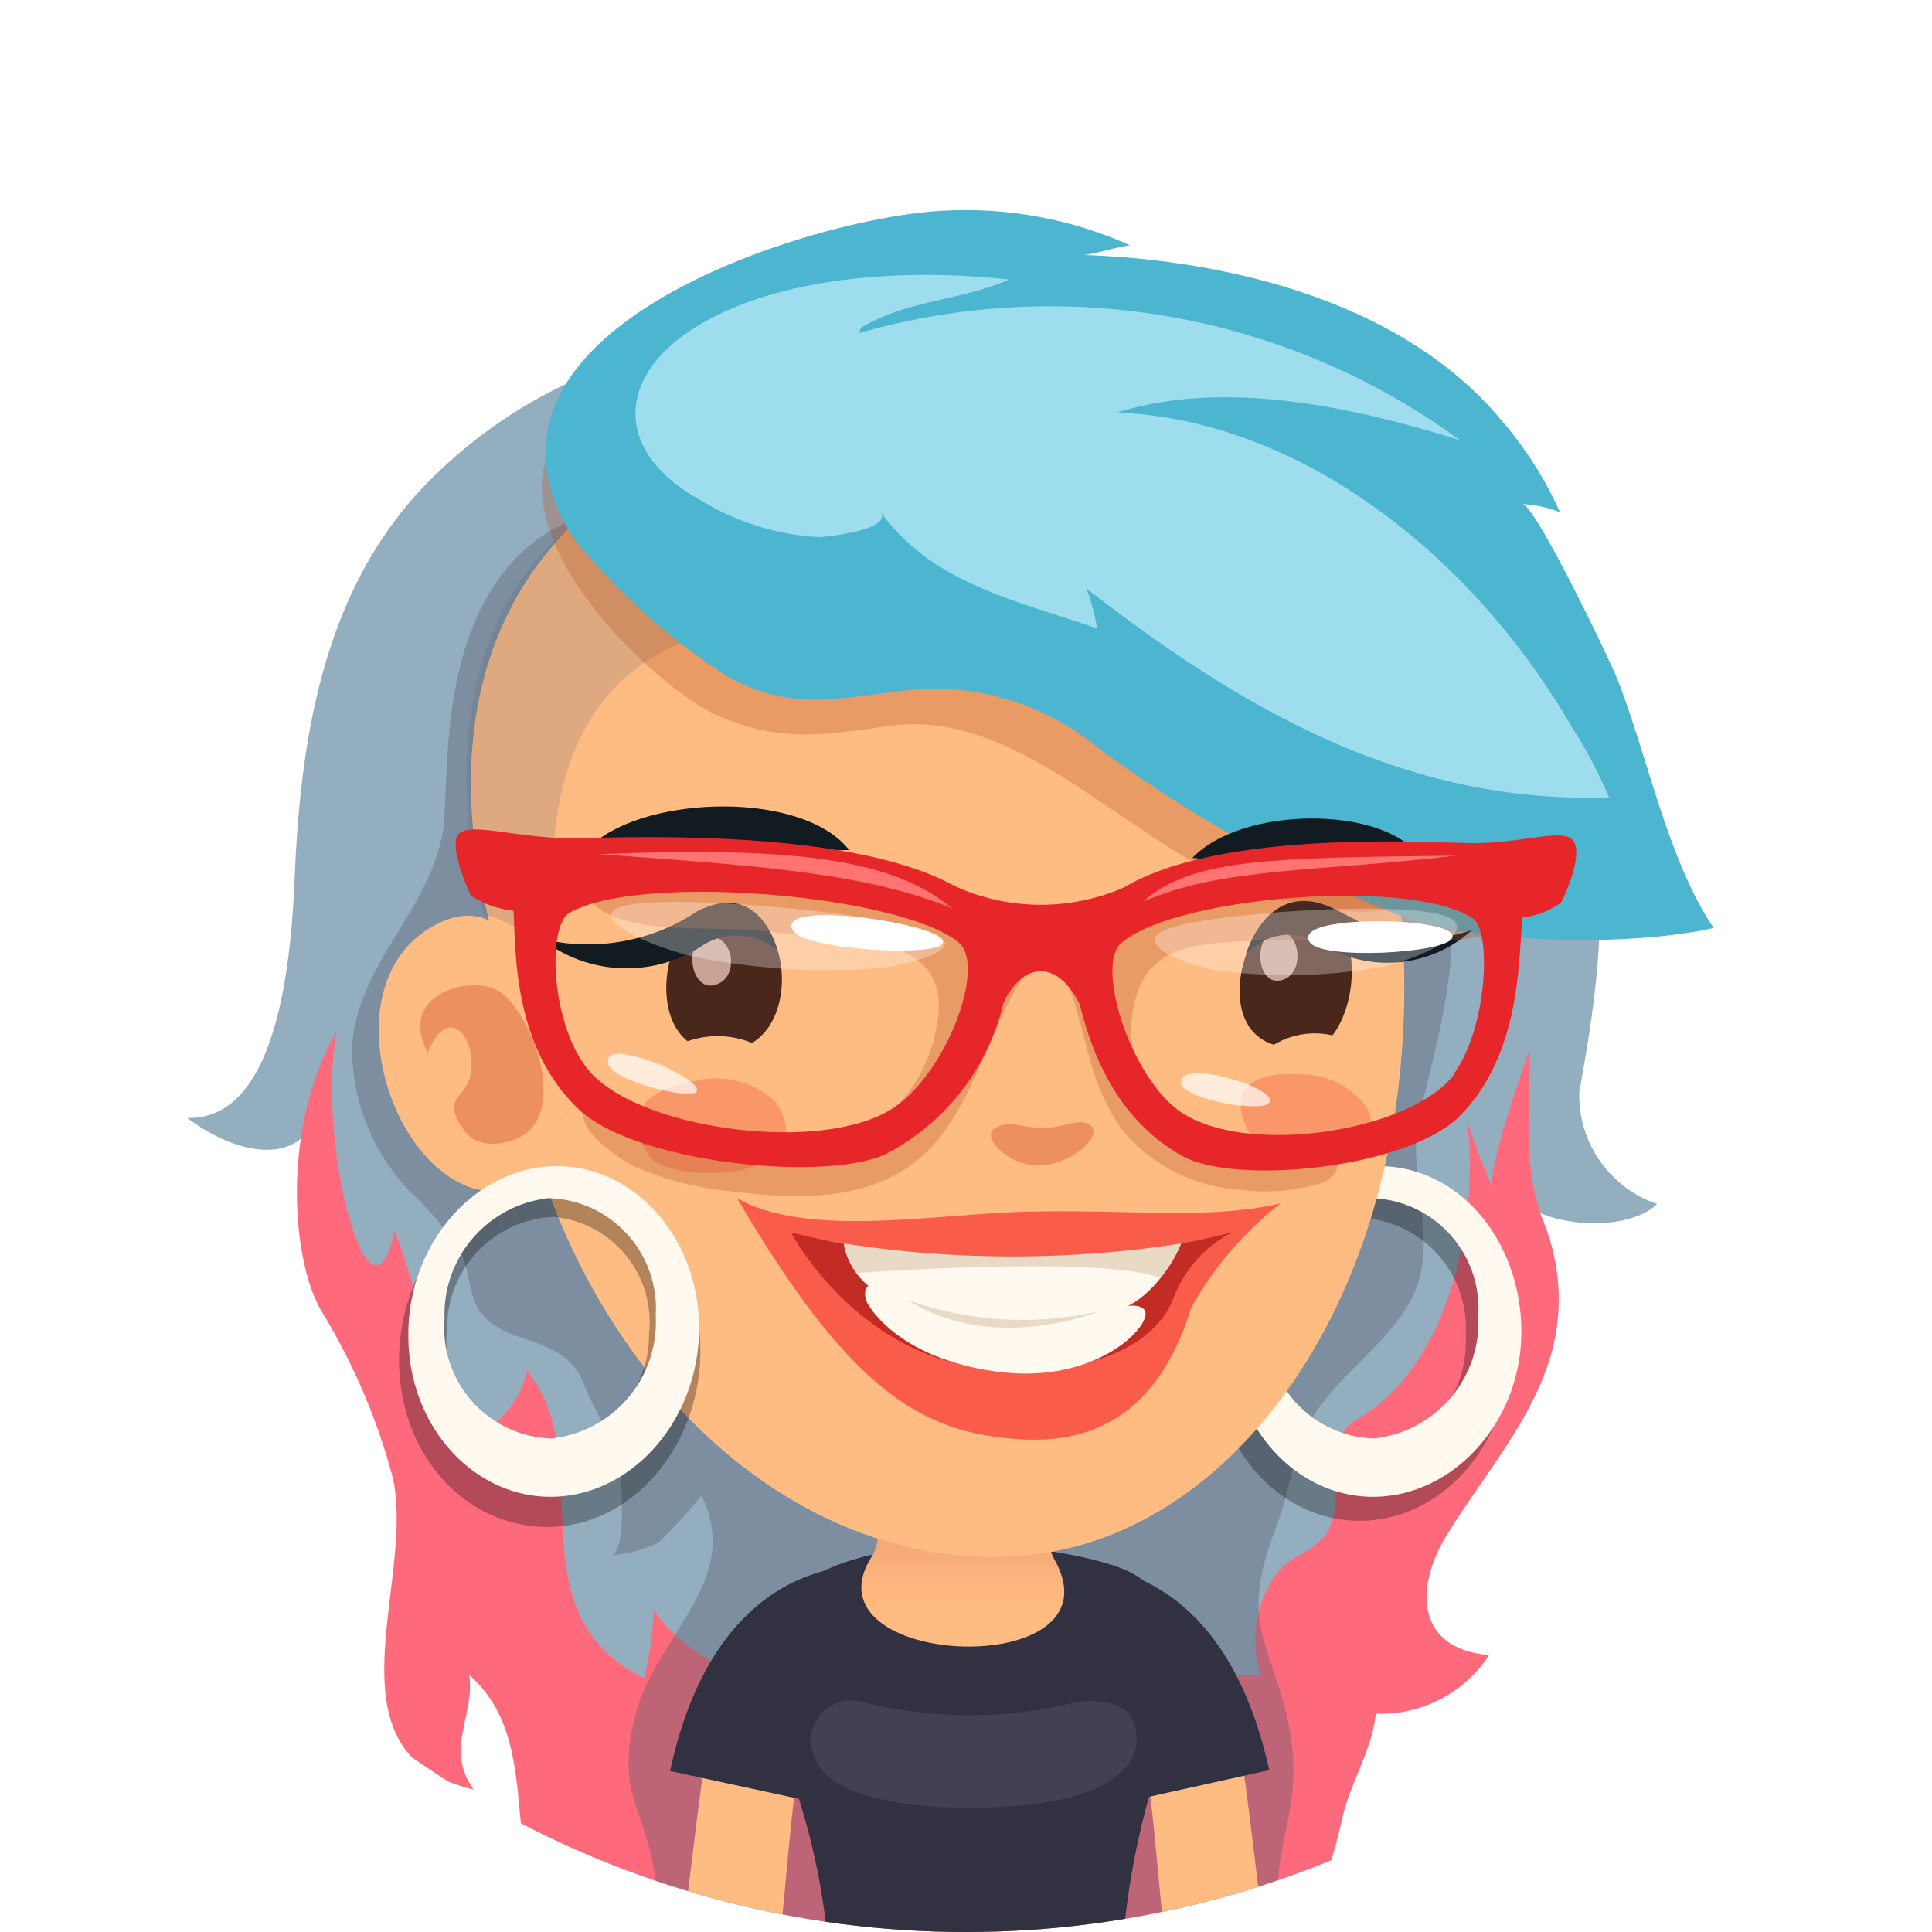 <svg id="Layer_1" data-name="Layer 1" xmlns="http://www.w3.org/2000/svg" xmlns:xlink="http://www.w3.org/1999/xlink" viewBox="0 0 66 66"><defs><style>.cls-1{fill:none;}.cls-2{clip-path:url(#clip-path);}.cls-26,.cls-27,.cls-3{fill:#fff;}.cls-4{fill:#93aebf;}.cls-5{fill:#ff697c;}.cls-13,.cls-6{fill:#5b6172;}.cls-14,.cls-6{opacity:0.4;}.cls-7{fill:#ffbc82;}.cls-8{fill:#313142;}.cls-9{fill:url(#linear-gradient);}.cls-10{fill:#535361;opacity:0.5;}.cls-11,.cls-15,.cls-26{opacity:0.3;}.cls-12{fill:#fff9f0;}.cls-13{opacity:0.2;}.cls-14{fill:#d14f2e;}.cls-15{fill:#b54d26;}.cls-16{fill:#4cb5cf;}.cls-17{fill:#9ddded;}.cls-18{fill:#fa9769;}.cls-19{fill:#121b21;}.cls-20{fill:#4a271b;}.cls-21{fill:#c7a295;}.cls-22{fill:#f73434;}.cls-22,.cls-27{opacity:0.7;}.cls-23{fill:#c22c25;}.cls-24{fill:#e8dac5;}.cls-25{fill:#e62628;}.cls-28{fill:#ff7373;}</style><clipPath id="clip-path" transform="translate(0.18 -0.07)"><circle class="cls-1" cx="32.82" cy="33.07" r="33"/></clipPath><linearGradient id="linear-gradient" x1="2800.34" y1="51.89" x2="2800.34" y2="55.43" gradientTransform="translate(-2767.63)" gradientUnits="userSpaceOnUse"><stop offset="0" stop-color="#ee996d"/><stop offset="0.3" stop-color="#f6a977"/><stop offset="0.67" stop-color="#fdb77f"/><stop offset="1" stop-color="#ffbc82"/></linearGradient></defs><g class="cls-2"><rect class="cls-3" width="66" height="66"/><path class="cls-4" d="M52,24c-.27-.34-1.29-.9-1.54-1.26-5.08-7.41-16.08-11.13-24.68-11.13a16.48,16.48,0,0,0-11.76,5.38c-2.9,3.25-3.89,7.61-4.12,12.78-.1,2.25-.36,8.58-3.68,8.49,1.62,1.24,3.74,1.65,4.36,0,0,8.41,10.09,22.06,13.82,24.29a13.73,13.73,0,0,0,8.41,1.82,16.36,16.36,0,0,0,13.27-9.54c1.08-2.38,2.1-4.78,3-7.23.8-2.19.95-4.89,2.24-6.83,1.28,1.38,4.19,1.36,5.11.43a3.93,3.93,0,0,1-2.66-3.82C54.73,32.08,55.15,27.73,52,24Z" transform="translate(0.18 -0.07)"/><path class="cls-5" d="M11.32,35.3c-1.91,3.31-1.53,7.83-.53,9.54a21.52,21.52,0,0,1,2.44,5.68C14.06,54.08,10.74,60,16,61.2c-1-1.39.06-2.57-.15-3.91,2.26,2,1.32,5.13,2.35,8.78H44.36a18.76,18.76,0,0,0,1.32-3.91c.28-1.22,1-2.27,1.14-3.55a4.41,4.41,0,0,0,3.87-2c-2.54-.22-2.51-2.35-1.47-4.06,1.3-2.14,3.22-4.25,3.72-6.76a7,7,0,0,0-.4-4c-.74-1.91-.44-3.86-.46-5.85-.23.55-1.51,4.27-1.26,4.73a23.33,23.33,0,0,1-.9-2.36c.42,2.58-.22,8.21-3.76,10.26-1.37.79-.1,3.06-1.24,4.13-.46.44-1.1.59-1.5,1.14a3.83,3.83,0,0,0-.52,3.45c-2,0-2.84-.3-3.38,0-1.07.68-2.77.16-3.89,0-3.33-.57-5.92-.07-9.13.13a5.49,5.49,0,0,1-4.36-2.37,10.09,10.09,0,0,1-.32,2.34c-4.58-2.25-1.47-7.44-4-10.49a3.22,3.22,0,0,1-2.07,2.35c-.88-1.38-1.48-4.6-2.45-7.14C12.45,46.09,10.61,39,11.32,35.3Z" transform="translate(0.18 -0.07)"/><path class="cls-6" d="M24.11,53.3a3.29,3.29,0,0,0-.33-2.14,15.94,15.94,0,0,1-1.47,1.61,4.31,4.31,0,0,1-1.59.42c.47-.12.34-2.32.3-2.65a9.69,9.69,0,0,0-1-2.6c-.32-.73-.43-1.22-1.17-1.67s-1.69-.51-2.37-1.1-.54-1.46-.9-2.3a10.93,10.93,0,0,0-1.73-2.07,7.07,7.07,0,0,1-2-5.06c.25-2.79,2.55-4.46,3.08-7.16.25-1.29-.14-5.24,1.55-8.15,3.28-5.66,10.87-2.16,14.29.26,2.68,1.89,5,4.48,7.87,6A14.33,14.33,0,0,0,44,28.33c1.55.1,3.15-.48,4.46.76,2,1.88.31,6.91-.17,9.2-.41,2,.69,4.14-.18,6C47.43,45.75,46,46.68,45,48s-1,2.58-1.47,3.91-1,2.61-.54,4.18c.25.89.57,1.66.78,2.56.81,3.4-.79,4.47-.13,7.46H22.23c.28-4.14-1.62-4.07-.67-7.57C22.07,56.64,23.78,55.11,24.11,53.3Z" transform="translate(0.18 -0.07)"/><path class="cls-7" d="M43,66.07c-.12-.75-.62-5.28-.8-6.12L39,60.62c.17.79.48,4.6.58,5.45Z" transform="translate(0.18 -0.07)"/><path class="cls-8" d="M37.5,61.8c-.39-1.82-1-2.46-1.1-2.47l.52-5.79c1.81.16,5,1.3,6.26,7Z" transform="translate(0.18 -0.07)"/><path class="cls-7" d="M23.14,66.07c.13-.75.63-5.28.81-6.12l3.12.67c-.17.79-.48,4.6-.58,5.45Z" transform="translate(0.18 -0.07)"/><path class="cls-8" d="M28.4,61.8l-5.69-1.23c1.24-5.73,4.46-6.87,6.26-7l.53,5.79C29.35,59.34,28.79,60,28.4,61.8Z" transform="translate(0.18 -0.07)"/><path class="cls-8" d="M38.21,66.07a27.05,27.05,0,0,1,1-5.1c1.09-4.1,1.22-6.58-1.32-7.41s-7-1.08-9.7.07c-2.16.92-2.84,2.41-1.38,7a23.41,23.41,0,0,1,1.26,5.48Z" transform="translate(0.18 -0.07)"/><path class="cls-9" d="M35.85,53.36c-.53-.94-.06-2.44,0-4,.21-3.62-6.05-3.76-6,.2,0,1.75.13,3.09-.23,3.65C27.1,57.09,38.19,57.56,35.85,53.36Z" transform="translate(0.18 -0.07)"/><path class="cls-10" d="M27.66,60.13c.51,1.34,3.13,1.71,5.41,1.69,4.49,0,6.17-1.42,5.4-3.08-.21-.45-1.17-.75-2.32-.42a15,15,0,0,1-6.92-.12A1.37,1.37,0,0,0,27.66,60.13Z" transform="translate(0.18 -0.07)"/><path class="cls-11" d="M41.31,46.46c0,3.16,2.32,5.65,5.1,5.56s5-2.72,5-5.88-2.31-5.65-5.1-5.56S41.28,43.3,41.31,46.46Zm1.37-.58a4,4,0,0,1,3.56-4.21,3.77,3.77,0,0,1,3.65,4,4,4,0,0,1-3.57,4.2A3.76,3.76,0,0,1,42.68,45.88Z" transform="translate(0.18 -0.07)"/><path class="cls-12" d="M41.87,45.71c0,3.13,2.29,5.58,5,5.49s5-2.68,4.92-5.8-2.28-5.58-5-5.49S41.84,42.6,41.87,45.71Zm1.24-.5A4,4,0,0,1,46.67,41a3.77,3.77,0,0,1,3.65,4,4,4,0,0,1-3.57,4.21A3.77,3.77,0,0,1,43.11,45.21Z" transform="translate(0.18 -0.07)"/><path class="cls-7" d="M47.6,30.31C46.32,19,40.43,13.72,31.81,13.79c-12.94.09-18.55,8.31-14.72,19.64C17.61,45,26,54.19,35.08,53.18,42.61,52.34,49,43,47.6,30.31Z" transform="translate(0.18 -0.07)"/><path class="cls-13" d="M16.35,31.37c.68-.1,1,.84,2.39.26-.49-7,2.6-9,4.91-9.83,1.68-.59,0-1.17-1.22-2.49-1-1-2.07-2.1-3.32-1.07S14.38,22.87,16.35,31.37Z" transform="translate(0.18 -0.07)"/><path class="cls-7" d="M16,40.67a6.26,6.26,0,0,0,3.07,0,.61.61,0,0,1,.05-.12c.43-.91-.53-5.21-.79-6.08-.66-2.21-1.66-3.71-3.46-2.89C11.14,33.3,12.88,39.72,16,40.67Z" transform="translate(0.18 -0.07)"/><path class="cls-14" d="M17.63,38.89c1.62-.9.32-4.35-.83-5-1-.51-3.4.16-2.37,2.14.69-1.73,1.7-.51,1.47.73-.15.84-1.05.8-.22,1.93C16.13,39.34,17.12,39.18,17.63,38.89Z" transform="translate(0.18 -0.07)"/><path class="cls-15" d="M29,16.36c.85.15,1.63.32,2.27.44,7.29,1.44,15.62,2.9,17.52,11.38,1,4.52-4.8,2.93-7,1.95-3.7-1.63-7.31-5.81-11.48-5.27-2.28.29-3.69.62-5.9-.31S16.22,18,19.1,14.63C20.79,12.65,26,15.84,29,16.36Z" transform="translate(0.18 -0.07)"/><path class="cls-16" d="M24.48,23.06c2.38,1.47,4.26.77,6.83.54a8.85,8.85,0,0,1,6,2A45.31,45.31,0,0,0,47.77,31.4c2.65.93,7.86,1,10.59.37-1.55-2.3-2.23-5.76-3.26-8.43-.29-.74-2.82-6-3.27-6.05a4,4,0,0,1,1.28.28,12.7,12.7,0,0,0-2-3.14c-3.36-4.06-9.36-5.49-14.31-5.65.33,0,1.09-.26,1.62-.33A13.71,13.71,0,0,0,31.5,7.31C26.74,7.77,15,11.61,19.44,18.5A22.6,22.6,0,0,0,24.48,23.06Z" transform="translate(0.18 -0.07)"/><path class="cls-11" d="M13.46,46.23c-.15,3.22,2,5.88,4.87,6s5.26-2.49,5.41-5.71-2-5.87-4.88-5.94S13.6,43,13.46,46.23Zm1.63-.75a3.81,3.81,0,0,1,3.63-3.84,3.61,3.61,0,0,1,3.27,4,3.79,3.79,0,0,1-3.63,3.83A3.6,3.6,0,0,1,15.09,45.48Z" transform="translate(0.18 -0.07)"/><path class="cls-12" d="M13.77,45.71c0,3.13,2.29,5.58,5,5.49s4.95-2.68,4.93-5.8-2.29-5.58-5-5.49S13.74,42.6,13.77,45.71Zm1.24-.5A4,4,0,0,1,18.57,41a3.77,3.77,0,0,1,3.65,4,4,4,0,0,1-3.56,4.21A3.78,3.78,0,0,1,15,45.21Z" transform="translate(0.18 -0.07)"/><path class="cls-17" d="M34.29,9.62c-1.65.73-3.48.69-5.06,1.65,0,0-.06.16-.07.18A23.73,23.73,0,0,1,49.7,15.11C46.14,14,41.7,13,38,14.16c6.63.31,12.35,5.28,15.5,10.72a16.53,16.53,0,0,1,1.29,2.43c-6.93.24-12.53-3-17.86-7.14a7,7,0,0,1,.37,1.37c-2.7-.95-5.62-1.5-7.41-4,.47.66-2,.88-2.09.88a8.68,8.68,0,0,1-4.06-1.27c-3-1.65-2.9-4.29,0-6S31,9.25,34.29,9.62Z" transform="translate(0.18 -0.07)"/><path class="cls-18" d="M46.5,37.88a1.65,1.65,0,0,1,.17.53c.28,2-3.84,1.08-4.25.22-.77-1.63.67-1.93,1.72-1.86A2.81,2.81,0,0,1,46.5,37.88Z" transform="translate(0.18 -0.07)"/><path class="cls-18" d="M26.34,37.74a1.83,1.83,0,0,1,.27.58c.64,2.2-4,2.14-4.63,1.23-1.12-1.7.41-2.39,1.58-2.55A2.94,2.94,0,0,1,26.34,37.74Z" transform="translate(0.18 -0.07)"/><path class="cls-19" d="M48.21,29.21c-1.27-1.58-5.94-1.62-7.66.17C42.85,29.6,44.77,28.92,48.21,29.21Z" transform="translate(0.18 -0.07)"/><path class="cls-14" d="M37.13,38.57c.28.32-.61,1.22-1.71,1.31s-2.15-1-1.6-1.28.85,0,1.63,0S36.79,38.19,37.13,38.57Z" transform="translate(0.18 -0.07)"/><path class="cls-19" d="M20.09,28.89c1.9-1.66,7.17-1.8,8.74.22C25.85,29.18,24.4,29,20.09,28.89Z" transform="translate(0.18 -0.07)"/><path class="cls-20" d="M25.51,35.7a3.09,3.09,0,0,0-2.2-.06c-1.58-1.24-.42-5.41,1.85-4.56C26.84,31.72,27,34.81,25.51,35.7Z" transform="translate(0.18 -0.07)"/><path class="cls-21" d="M24,32.09c.83-.13,1.09,1.22.39,1.57C23.44,34.15,23.09,32.23,24,32.09Z" transform="translate(0.18 -0.07)"/><path class="cls-20" d="M45.09,31.13c1.22.78,1.12,3.18.25,4.31a2.7,2.7,0,0,0-2,.32C40.82,35,42.81,29.68,45.09,31.13Z" transform="translate(0.18 -0.07)"/><path class="cls-21" d="M43.48,31.88c.79,0,.9,1.39.2,1.65C42.71,33.9,42.58,31.91,43.48,31.88Z" transform="translate(0.18 -0.07)"/><path class="cls-19" d="M50.11,31.84a4.3,4.3,0,0,1-5.29.39,2,2,0,0,0-2.44.45s.69-2.47,2.77-1.67C46.27,31.45,47.56,32.7,50.11,31.84Z" transform="translate(0.18 -0.07)"/><path class="cls-19" d="M18.31,32.14a4.71,4.71,0,0,0,5.54.21,2.16,2.16,0,0,1,2.53.19s-.57-2.45-2.74-1.34A6.73,6.73,0,0,1,18.31,32.14Z" transform="translate(0.18 -0.07)"/><path class="cls-22" d="M35,41.46c3.71-.07,6.11.28,8.57-.28a11.85,11.85,0,0,0-3.06,3.57c-.63,2-2,4.78-5.94,4.48C31.39,49,28.93,47.72,25,41,27.4,42.39,31.9,41.52,35,41.46Z" transform="translate(0.18 -0.07)"/><path class="cls-23" d="M26.84,42.17a30.75,30.75,0,0,0,15.07,0,4.2,4.2,0,0,0-2,2.24C39.3,46,37.22,47,34.09,46.87,29.2,46.7,26.84,42.17,26.84,42.17Z" transform="translate(0.18 -0.07)"/><path class="cls-12" d="M28.65,42.59a2.43,2.43,0,0,0,1.86,1.91,15.72,15.72,0,0,0,7.12.42c1.68-.24,2.54-2.37,2.54-2.37A33.05,33.05,0,0,1,28.65,42.59Z" transform="translate(0.18 -0.07)"/><path class="cls-12" d="M29.44,44.57c-.16-.36-.08-.93.71-.39,1.11.76,3,.94,5.21.89,2.08,0,3.13-.67,3.54-.27s-1.48,2.59-5,2.13S29.44,44.57,29.44,44.57Z" transform="translate(0.18 -0.07)"/><path class="cls-24" d="M29.08,43.56s8.39-.62,10.38.17a4.53,4.53,0,0,0,.71-1.18,37.77,37.77,0,0,1-11.52,0A2.36,2.36,0,0,0,29.08,43.56Z" transform="translate(0.18 -0.07)"/><path class="cls-24" d="M30.81,44.47a11.58,11.58,0,0,0,6.6.38S33.79,46.37,30.81,44.47Z" transform="translate(0.18 -0.07)"/><path class="cls-15" d="M39.9,38.19a4,4,0,0,1-1-1.2,3.75,3.75,0,0,1-.15-3.19c.55-1.42,2.13-1.49,3.44-1.57,1.58-.1,3.18,0,4.76-.14a18.47,18.47,0,0,1,2.1.11c.9,0,2.85-.19,1.81-1.52s-3-1.37-4.47-1.33a22.53,22.53,0,0,0-4.48.58,18.93,18.93,0,0,0-3.87,1,4.46,4.46,0,0,1-2.79.78c-2.27-.15-4.16-1.62-6.43-1.91a19.21,19.21,0,0,0-7.13-.06c-.61.15-2.47.8-1.24,1.48s3,.52,4.33.6c.62,0,1.23.07,1.84.14,2.16.25,5.5,0,5.26,2.74-.17,1.85-1.41,3.73-2.93,4a19.74,19.74,0,0,1-4.47.35,7.7,7.7,0,0,1-3.2-.78c-.29-.14-1.15-.72-1.44-.33-.49.65,1.24,1.8,1.7,2a10.68,10.68,0,0,0,3.3.83c2.82.37,5.73.29,7.39-2.27,1-1.48,1.47-3.24,2.36-4.76,1.47-2.49,2,.95,2.45,2.47a7.85,7.85,0,0,0,1.07,2.4,5.69,5.69,0,0,0,4.16,2.11A6.35,6.35,0,0,0,45,40.47c.53-.21.76-.81.14-1.06a5.32,5.32,0,0,0-1.38-.09A12.81,12.81,0,0,1,42,39.14,5.27,5.27,0,0,1,39.9,38.19Z" transform="translate(0.18 -0.07)"/><path class="cls-25" d="M15.9,30.66a3.2,3.2,0,0,0,1.46.52c.09,1.3-.06,4.64,2.26,6.81C21.57,39.8,28,40.46,30.07,39.5a7.84,7.84,0,0,0,4.15-5.79c1.21-5.61-12.17-5.06-14.8-5-1.87,0-3.45-.54-3.9-.18S15.9,30.66,15.9,30.66Zm3.38.59c2.39-1.37,11.26-.62,13.27,1,1,.78-.41,4.57-2.31,5.73-2.5,1.53-8.78.64-10.37-1.42C18.64,35,18.5,31.69,19.28,31.25Z" transform="translate(0.18 -0.07)"/><path class="cls-25" d="M53.52,28.74c-.4-.37-1.83.17-3.52.13-2.37-.05-14.45-.76-13.43,4.86C37,36,38,38.34,40.23,39.57c1.83,1,7.68.41,9.46-1.38,2.13-2.14,2-5.48,2.14-6.78a2.71,2.71,0,0,0,1.32-.51S54,29.23,53.52,28.74Zm-4,8c-1.47,2-7.15,2.86-9.39,1.3-1.7-1.19-2.9-5-2-5.76,1.84-1.59,9.86-2.24,12-.84C50.79,31.91,50.62,35.17,49.49,36.75Z" transform="translate(0.18 -0.07)"/><path class="cls-26" d="M39.67,31.82c1.46-.59,9-1.09,9.82-.3.6.56-1.56,1.42-2.56,1.59a17.7,17.7,0,0,1-5.71.08C40.71,33.11,38.34,32.36,39.67,31.82Z" transform="translate(0.18 -0.07)"/><path class="cls-3" d="M45.55,31.62c1.53-.21,4.16,0,3.87.51s-4.5.75-4.87.11C44.36,31.91,44.83,31.72,45.55,31.62Z" transform="translate(0.18 -0.07)"/><path class="cls-27" d="M40.89,36.74c1,.07,2.53.66,2.29,1s-2.84-.08-3-.65C40.13,36.8,40.44,36.71,40.89,36.74Z" transform="translate(0.18 -0.07)"/><path class="cls-27" d="M21.33,36.12c1,.18,2.56,1,2.27,1.26s-3-.43-3-1C20.52,36.08,20.86,36,21.33,36.12Z" transform="translate(0.18 -0.07)"/><path class="cls-26" d="M20.8,31.16c.87-.71,9.12.1,10.77.73s-1.05,1.18-1.6,1.24a22.64,22.64,0,0,1-6.25-.34C22.61,32.59,20.18,31.67,20.8,31.16Z" transform="translate(0.18 -0.07)"/><path class="cls-3" d="M28,31.33c1.62,0,4.35.57,4,1s-4.81.18-5.11-.5C26.71,31.48,27.23,31.34,28,31.33Z" transform="translate(0.18 -0.07)"/><path class="cls-25" d="M32.39,30.32a7.1,7.1,0,0,0,5.82.07c1.75-.75,0,.64-.35,1s-.38,4.59-1.15,3-2.05-1.51-2.72.19-.29-1.17-.48-2.12S30.59,29.63,32.39,30.32Z" transform="translate(0.18 -0.07)"/><path class="cls-28" d="M32.34,31.1c-2-1.68-5.35-2.12-12.06-1.85C25.31,29.62,29.32,29.85,32.34,31.1Z" transform="translate(0.18 -0.07)"/><path class="cls-28" d="M38.86,30.88c1.69-1.52,4.56-1.5,10.71-1.58C45,29.85,41.55,29.68,38.86,30.88Z" transform="translate(0.18 -0.07)"/></g></svg>